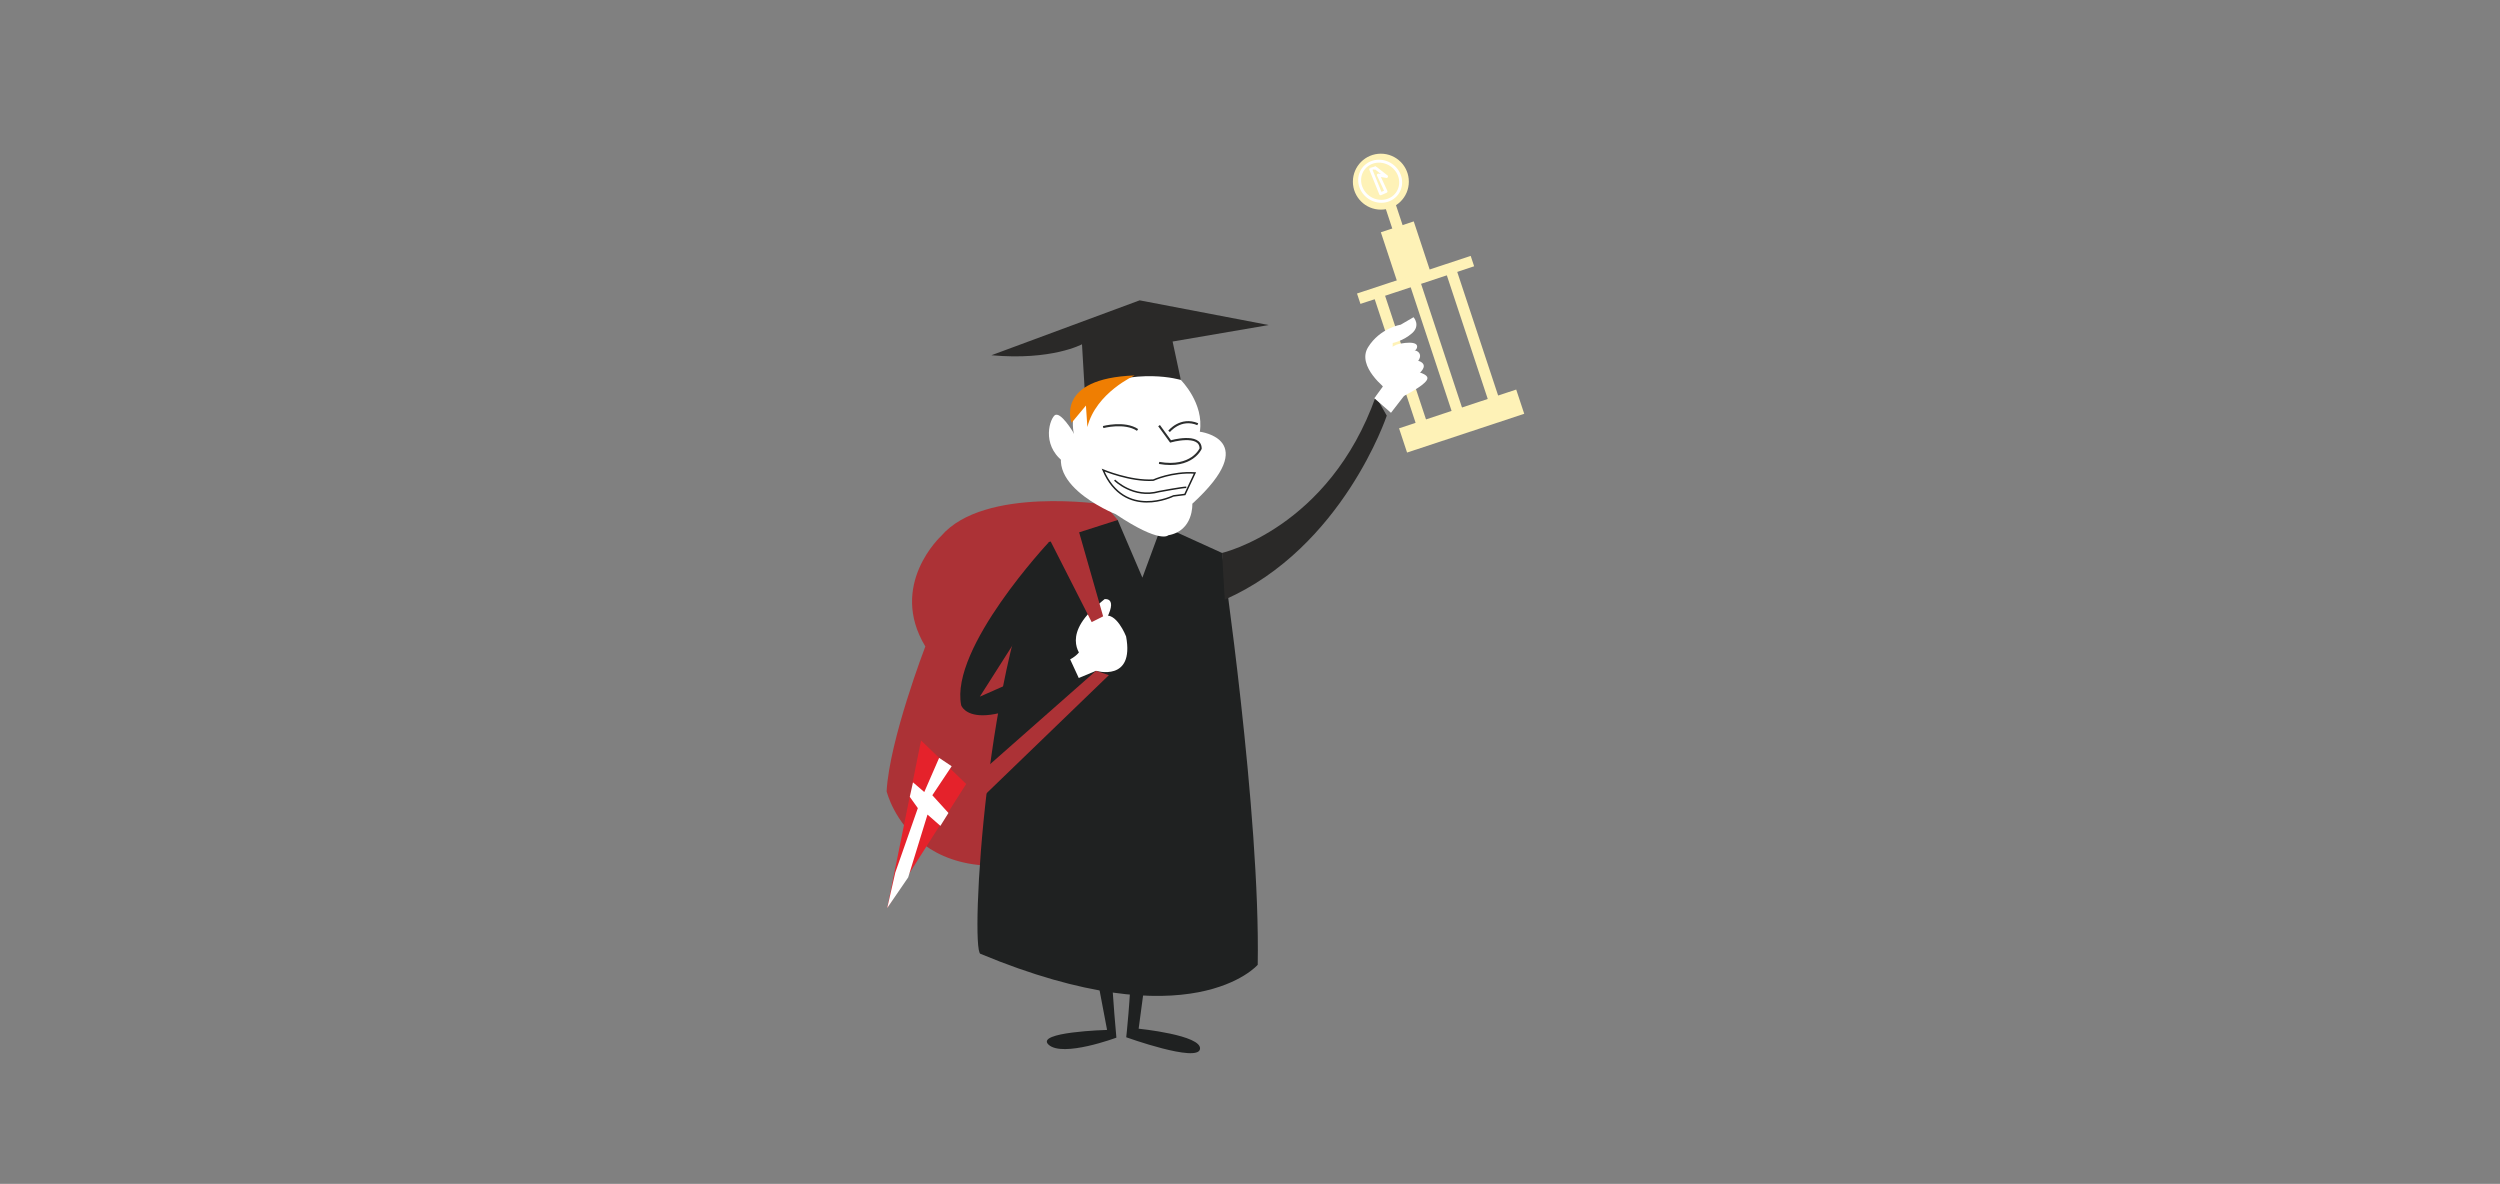<?xml version="1.0" encoding="utf-8"?>
<!-- Generator: Adobe Illustrator 16.0.4, SVG Export Plug-In . SVG Version: 6.00 Build 0)  -->
<!DOCTYPE svg PUBLIC "-//W3C//DTD SVG 1.1//EN" "http://www.w3.org/Graphics/SVG/1.1/DTD/svg11.dtd">
<svg version="1.1" id="Layer_1" xmlns="http://www.w3.org/2000/svg" xmlns:xlink="http://www.w3.org/1999/xlink" x="0px" y="0px"
	 width="1365.703px" height="646.711px" viewBox="0 0 1365.703 646.711" enable-background="new 0 0 1365.703 646.711"
	 xml:space="preserve">
<rect x="0" y="0" width="1365.703" height="646.711" fill="#808080" stroke="none"/>
<path fill="#AC3236" d="M603.407,275.6c0,0-65.8-10.184-89.3,17.232c0,0-28.982,26.635-8.617,60.316
	c0,0-19.583,50.918-21.148,79.116c0,0,16.45,68.936,115.148,27.416c64.85-27.275,14.885-148.048,14.885-148.048l-3.803-27.57
	L603.407,275.6z"/>
<path fill="#1F2121" d="M535.576,521.051c-5.711-2.373,3-163.492,37.498-224.988l37.498-12l13.499,31.498l10.5-28.498l32.998,15
	c0,0,20.999,142.492,19.499,224.988C687.069,527.051,651.072,569.049,535.576,521.051z"/>
<path fill="#1F2121" d="M636.109,456.553c0,0-37.229,9.549-51.059,1.936l19.721,104.139c0,0-39.675,1.084-31.899,8.113
	c7.775,7.025,36.994-3.893,36.994-3.893s-7.935-83.359,0-83.359c14.69,0,5.371,83.152,5.371,83.152s39.068,14.053,40.299,6.439
	c1.229-7.611-33.514-11.125-33.514-11.125L636.109,456.553z"/>
<path fill="#2A2928" d="M667.57,302.063c0,0,58.498-13.5,83.996-85.497l5.999,10.5c0,0-23.998,71.995-88.495,100.495"/>
<path fill="#FFFFFF" d="M645.071,207.567c0,0,12.831,12.696,10.372,28.271c0,0,34.429,4.098-4.099,39.346
	c0,0,0.819,14.756-13.115,17.215c0,0-4.1,4.918-28.691-11.477c0,0-47.544-18.854-22.951-44.265c0,0-7.06-27.842,31.148-34.429
	C641.508,198.13,645.071,207.567,645.071,207.567z"/>
<path fill="#2A2928" d="M592.573,213.566l-1.5-25.498c0,0-16.499,8.999-49.498,5.999l80.996-29.998l70.496,13.499l-52.497,9
	l4.5,20.999C645.071,207.567,621.073,200.066,592.573,213.566z"/>
<g>
	
		<rect x="726.392" y="193.804" transform="matrix(-0.314 -0.949 0.949 -0.314 818.793 985.14)" fill="#FEF2B7" width="77.741" height="5.98"/>
	
		<rect x="746.478" y="188.582" transform="matrix(-0.314 -0.949 0.949 -0.314 850.146 997.346)" fill="#FEF2B7" width="77.741" height="5.98"/>
	
		<rect x="765.897" y="181.078" transform="matrix(-0.314 -0.949 0.949 -0.314 882.791 1005.922)" fill="#FEF2B7" width="77.74" height="5.98"/>
	<circle fill="#FEF2B7" cx="754.34" cy="99.238" r="15.283"/>
	
		<rect x="758.09" y="123.297" transform="matrix(-0.949 0.314 -0.314 -0.949 1539.521 27.342)" fill="#FEF2B7" width="18.934" height="28.903"/>
	
		<rect x="757.669" y="107.791" transform="matrix(-0.949 0.314 -0.314 -0.949 1519.387 -11.71)" fill="#FEF2B7" width="5.936" height="17.609"/>
	
		<rect x="764.408" y="223.02" transform="matrix(-0.949 0.314 -0.314 -0.949 1628.108 197.667)" fill="#FEF2B7" width="67.442" height="13.953"/>
	
		<rect x="740.259" y="149.932" transform="matrix(-0.949 0.314 -0.314 -0.949 1554.876 55.308)" fill="#FEF2B7" width="65.447" height="5.978"/>
	<g>
		<path fill="#FEF2B7" stroke="#FFFFFF" stroke-width="1.602" stroke-miterlimit="10" d="M760.847,108.031
			c-4.881,3.444-11.925,2.196-15.728-2.786c-3.808-4.979-2.937-11.811,1.945-15.25c4.879-3.441,11.927-2.197,15.731,2.786
			C766.599,97.761,765.727,104.591,760.847,108.031z"/>
		
			<path fill="#FEF2B7" stroke="#FFFFFF" stroke-width="1.602" stroke-linecap="round" stroke-linejoin="round" stroke-miterlimit="10" d="
			M751.321,91.622c-0.225-0.126,6.112,4.796,6.112,4.796l-4.455-0.784l4.174,8.936l-2.94,1.29l-5.43-13.442
			C748.781,92.417,751.547,91.749,751.321,91.622z"/>
	</g>
</g>
<path fill="#FFFFFF" d="M514.108,447.932"/>
<path fill="#1F2121" d="M573.074,296.063c0,0-54.267,57.871-48,89.203c0,0,7.051,21.934,72.851-21.934l-2.352-9.398l-60.315,26.633
	l32.899-51.701L573.074,296.063z"/>
<path fill="#FFFFFF" d="M584.608,360.2l4.699,10.184l9.399-3.916c0,0,21.15,6.269,16.45-18.801c0,0-5.481-14.1-12.533-10.967
	c-7.051,3.133-12.532,2.35-11.75,13.316C590.875,350.016,593.226,355.5,584.608,360.2z"/>
<path fill="#FFFFFF" d="M591.657,359.417c0,0-12.532-10.967,7.05-28.199l4.7-3.918c0,0,9.399-1.565-2.351,16.451"/>
<polygon fill="#AC3236" points="572.858,293.618 596.358,339.833 602.625,336.7 588.524,287.35 "/>
<polygon fill="#AC3236" points="598.707,366.467 539.175,418.95 537.608,434.616 605.758,368.817 "/>
<path fill="none" stroke="#2C2E2E" stroke-width="1.156" stroke-miterlimit="10" d="M602.625,233.3c0,0,11.75-3.133,18.8,1.567"/>
<path fill="none" stroke="#2C2E2E" stroke-width="1.156" stroke-miterlimit="10" d="M638.657,235.65c0,0,6.267-7.834,15.666-3.917"
	/>
<path fill="none" stroke="#2C2E2E" stroke-width="1.156" stroke-miterlimit="10" d="M633.175,232.517l6.267,8.617
	c0,0,16.45-4.701,16.45,3.916c0,0-4.7,10.968-22.717,7.834"/>
<path fill="none" stroke="#202222" stroke-width="0.838" stroke-miterlimit="10" d="M602.625,256.8c0,0,14.883,6.267,27.416,5.484
	c0,0,10.184-4.699,22.717-3.916l-5.483,11.75l-6.267,0.783C641.008,270.901,614.375,284.215,602.625,256.8z"/>
<path fill="#FFFFFF" d="M586.586,236.657c0,0-7.463-12.758-10.596-9.624c-3.133,3.134-7.051,18.018,7.051,26.634"/>
<path fill="#EF7E02" d="M619.858,205.101c0,0-21.15,9.398-25.851,28.199l-0.783-11.749l-7.833,9.399
	C585.392,230.95,575.991,206.667,619.858,205.101z"/>
<path fill="none" stroke="#202222" stroke-width="0.838" stroke-miterlimit="10" d="M608.892,262.284
	c0,0,10.183,10.184,24.283,6.266c0,0,12.532-2.35,14.883-2.35"/>
<path fill="#FFFFFF" d="M757.563,212.8c0,0-16.727-12.585-10.218-23.101c6.507-10.52,17.851-12.338,17.851-12.338l6.99-4.074
	c0,0,4.046,4.483-0.844,8.779c-4.896,4.293-10.532,5.303-10.532,5.303l-0.042,6.287c0,0,17.853,9.834,15.924,14.826"/>
<g>
	<path fill="#FFFFFF" d="M763.897,187.789c-4.877,2.633-9.105,4.016-13.32,7.682c-6.823,6.059,0.135,4.775,4.888,2.71
		c3.264-1.356,17.118-4.204,18.559-8.04c1.452-4.572-9.092-2.625-11.036-1.865"/>
</g>
<g>
	<path fill="#FFFFFF" d="M759.265,196.816c-2.365,1.999-6.146,3.686-7.841,5.984c-3.227,5.215,5.031,4.072,7.952,2.937
		c4-1.343,13.622-5.3,15.858-9.403c1.476-2.636-0.247-4.943-3.195-5.004"/>
</g>
<g>
	<path fill="#FFFFFF" d="M760.502,203.314c-1.176,1.967-4.346,4.232-4.951,6.324c-1.643,5.418,8.15,1.35,10.617,0.264
		c3.781-1.688,18.367-10.033,7.921-13.079"/>
</g>
<g>
	<path fill="#FFFFFF" d="M762.407,211.958c-1.429,0.425-5.581,3.811-5.218,5.52c0.729,3.426,8.76-0.737,10.422-1.556
		c2.183-1.15,12.398-6.458,12.171-9.473c-0.08-1.648-3.521-2.851-4.933-3.166"/>
</g>
<polyline fill="#FFFFFF" points="759.863,225.506 768.533,214.295 770.69,211.41 759.375,205.737 750.765,217.54 "/>
<polygon fill="#E5222B" points="503.156,404.5 484.673,496.042 527.803,428.266 513.031,414.02 "/>
<polygon fill="#FFFFFF" points="504.916,432.667 513.031,414.02 519.881,418.584 509.318,434.428 518.119,444.11 513.72,451.151 
	506.678,444.991 496.115,479.319 484.673,496.042 489.073,476.678 501.396,441.469 496.994,435.307 498.756,427.385 "/>
</svg>
